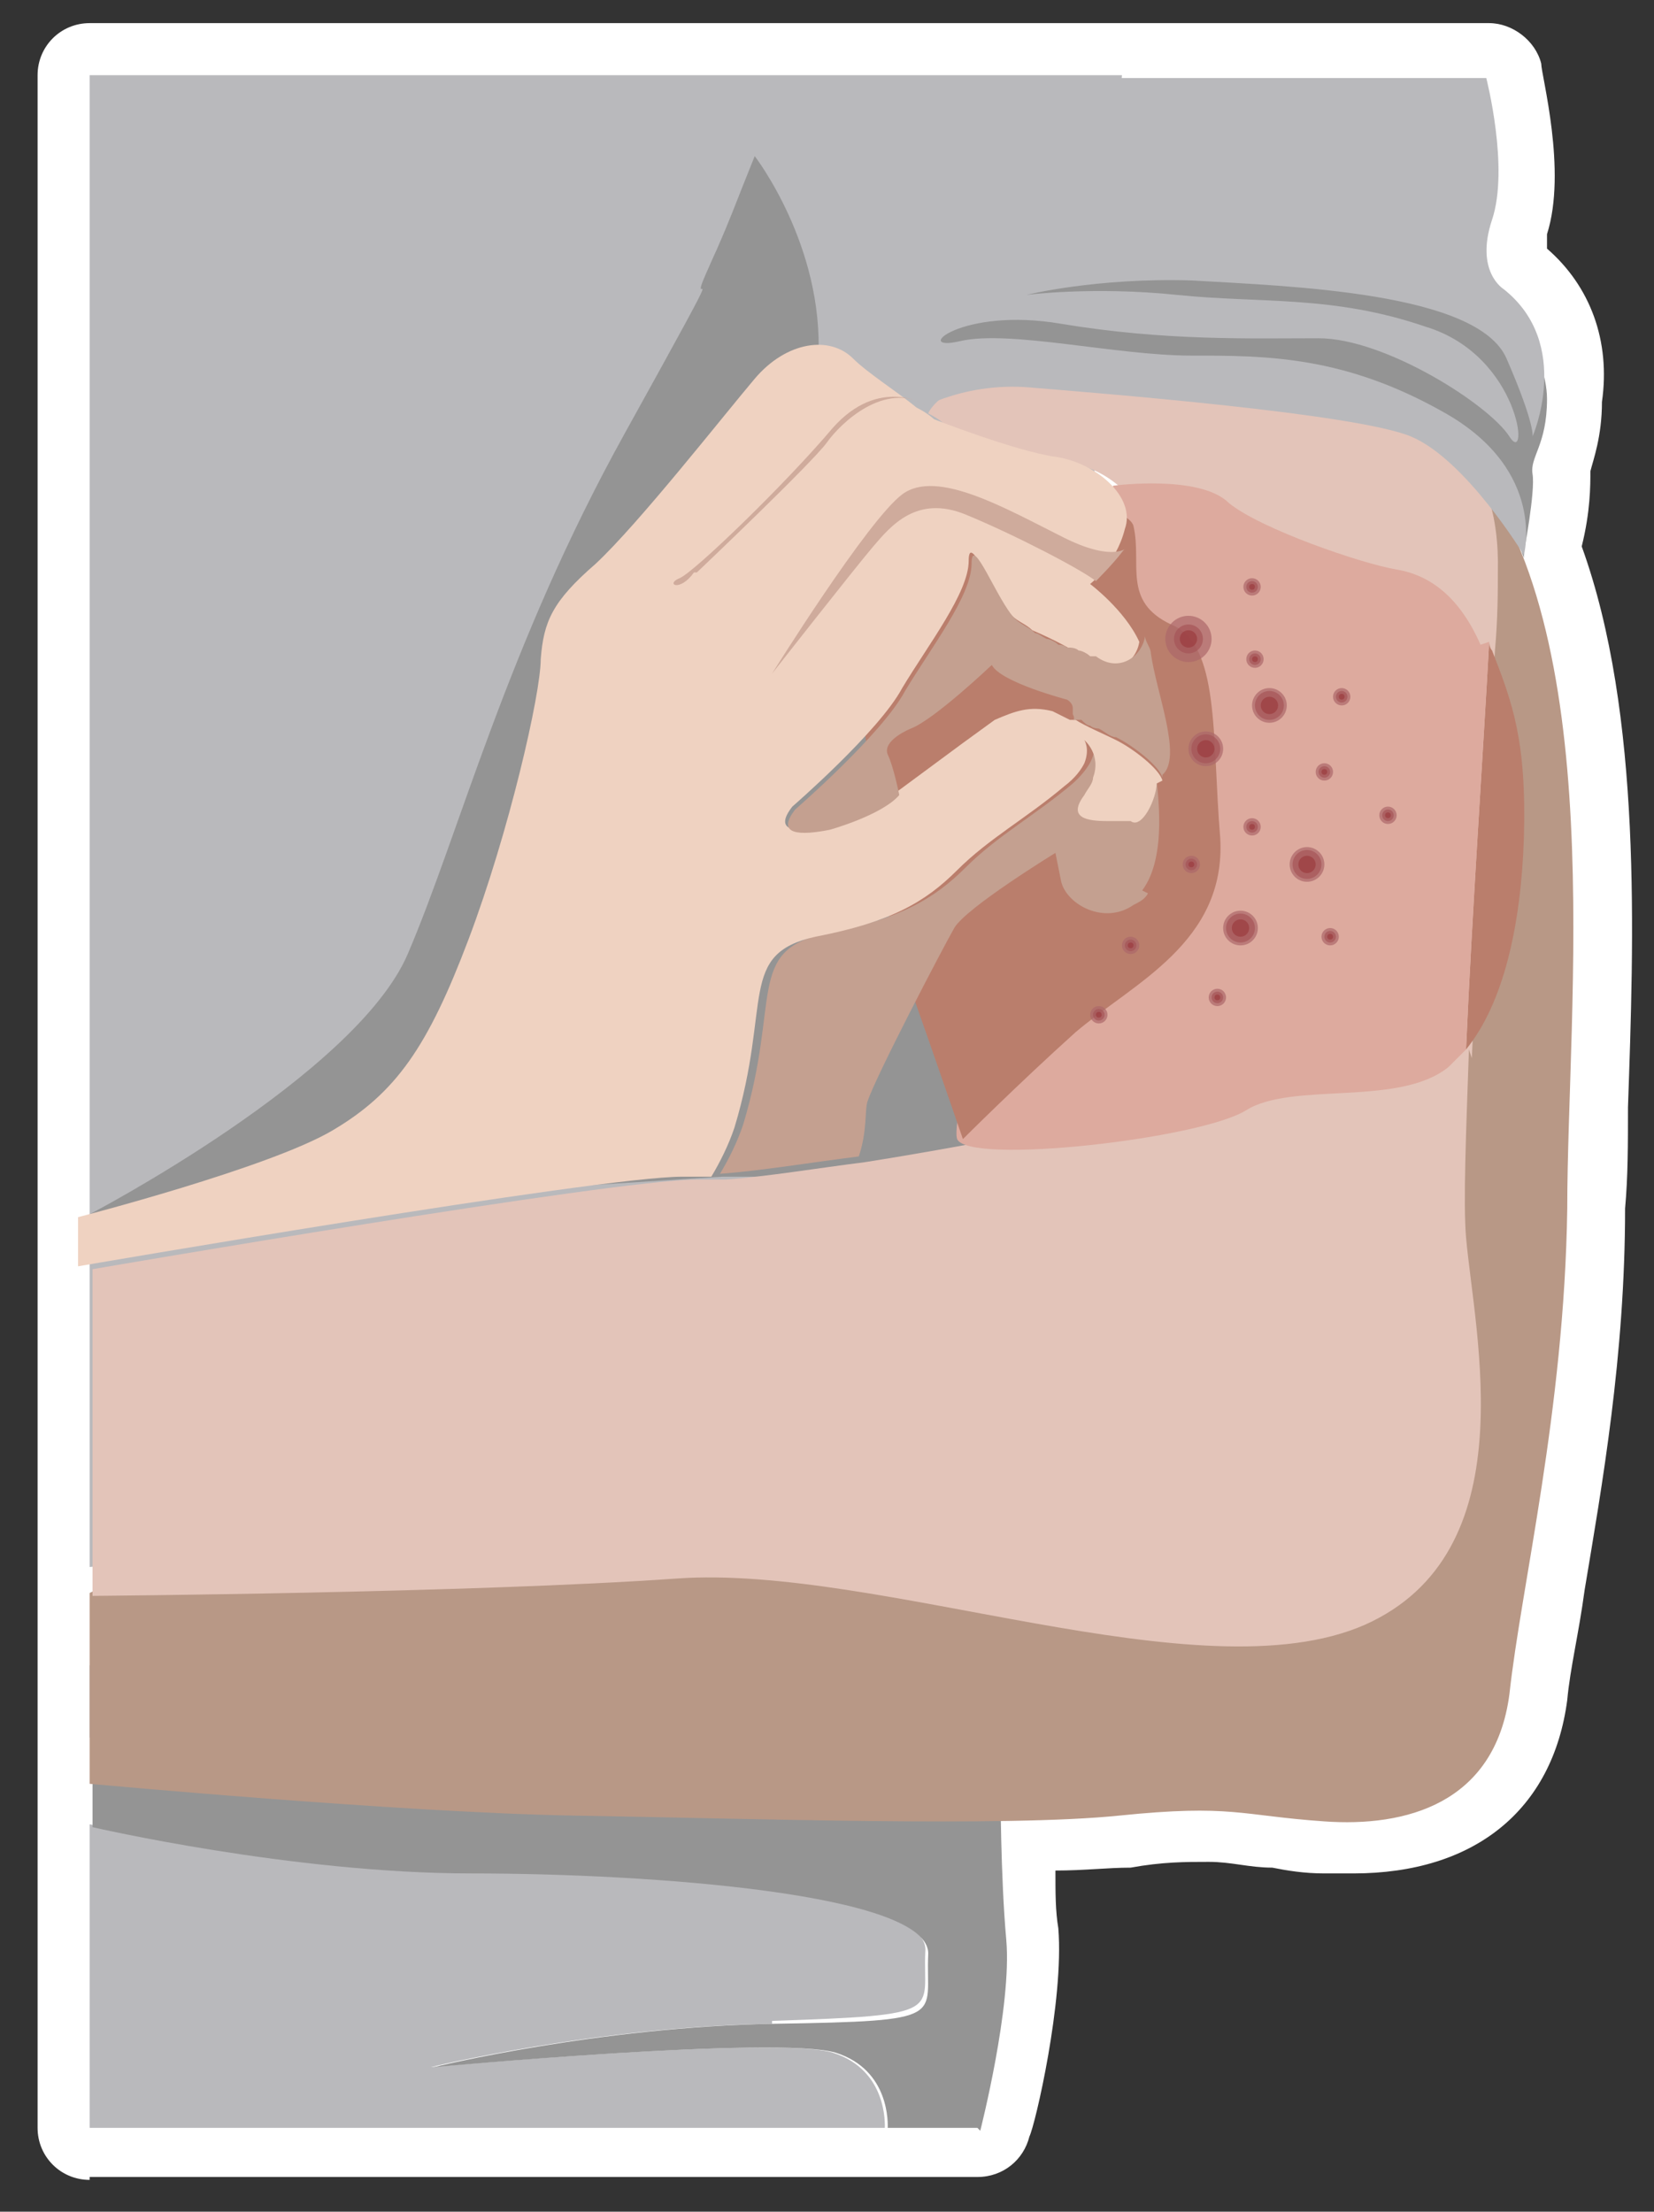 <?xml version="1.0" encoding="UTF-8"?>
<svg id="Livello_1" data-name="Livello 1" xmlns="http://www.w3.org/2000/svg" version="1.1" viewBox="0 0 57.2 76.5">
  <rect x="0" y="0" width="57.2" height="76.5" fill="#333333" stroke="none"/>
  <defs>
    <style>
      .cls-1 {
        fill: #ba7e6c;
      }

      .cls-1, .cls-2, .cls-3, .cls-4, .cls-5, .cls-6, .cls-7, .cls-8, .cls-9, .cls-10, .cls-11, .cls-12, .cls-13 {
        stroke-width: 0px;
      }

      .cls-2 {
        fill: #a65557;
      }

      .cls-2, .cls-7, .cls-8 {
        opacity: .7;
      }

      .cls-3 {
        fill: #efd2c1;
      }

      .cls-4 {
        fill: #ddaa9e;
      }

      .cls-5 {
        fill: #e3c4b9;
      }

      .cls-6 {
        fill: #cfab9c;
      }

      .cls-7 {
        fill: #9c3c3f;
      }

      .cls-8 {
        fill: #ad676a;
      }

      .cls-9 {
        fill: #949494;
      }

      .cls-10 {
        fill: #b9b9bc;
      }

      .cls-11 {
        fill: #fff;
      }

      .cls-12 {
        fill: #b89886;
      }

      .cls-13 {
        fill: #c4a090;
      }
    </style>
  </defs>
  <path class="cls-11" d="M3.1,75.4c-1,0-1.8-.8-1.8-1.8V2.6c0-1,.8-1.8,1.8-1.8h35.7c0,0,.1,0,.2,0,0,0,12.5,0,12.5,0,.8,0,1.6.6,1.8,1.4,0,.4.9,3.7.2,5.9,0,.3,0,.4,0,.5,1.5,1.3,2.2,3.2,1.9,5.3,0,1.2-.3,2-.4,2.4,0,0,0,0,0,0,0,.5,0,1.4-.3,2.6,0,0,0,0,0,0,2.1,5.8,1.8,13.6,1.6,19.4,0,1.3,0,2.4-.1,3.5,0,5.1-.8,9.6-1.4,13.2-.2,1.5-.5,2.7-.6,3.8-.5,3.8-3.2,6-7.4,6h0c-.3,0-.7,0-1,0-.7,0-1.3-.1-1.8-.2-.8,0-1.4-.2-2.2-.2s-1.6,0-2.7.2c-.8,0-1.6.1-2.6.1,0,.8,0,1.4.1,2,.2,2.5-.8,6.8-1,7.2-.2.8-.9,1.4-1.8,1.4H3.1Z"/>
  <path class="cls-10" d="M26.7,70c-6.1.1-11.8,1.5-11.8,1.5,0,0,12-1.1,13.9-.5,1.9.6,1.8,2.5,1.8,2.6H3.1v-10.5s6.8,1.6,13.1,1.6,16,.7,15.8,2.8c-.1,2.1.8,2.2-5.3,2.4Z"/>
  <path class="cls-9" d="M33.8,73.6h-3.1c0-.1.1-2-1.8-2.6-2-.6-13.9.5-13.9.5,0,0,5.7-1.4,11.8-1.5,6.1-.1,5.2-.2,5.3-2.4.1-2.1-9.6-2.8-15.8-2.8s-13.1-1.6-13.1-1.6v-3.1l17-.2,14.4,1.9s0,3.1.2,5.3c.2,2.3-.9,6.6-.9,6.6Z"/>
  <polygon class="cls-10" points="20.1 59.8 3.1 60.1 3.1 57.6 20.1 59.8"/>
  <polygon class="cls-10" points="3.1 2.6 3.1 54.2 35.4 51.7 38.8 2.6 3.1 2.6"/>
  <path class="cls-9" d="M3.1,42s9.2-4.8,11-9,3.4-10.6,7.5-18,2.1-3.9,2.8-5.5.3-.6.4-.9c.4-.9.7-1.7.9-2.2s.4-1,.4-1c0,0,2.4,3.1,2.2,7s3.9,14.1,3.9,14.1l2.3,14.2h-9.5l-21.9,1.4Z"/>
  <path class="cls-12" d="M3.1,55.1v6.6s10.8,1,16.8,1.1,14.9.4,18.8,0c3.9-.4,4.2,0,7.1.2,2.8.2,5.9-.6,6.4-4.4.4-3.7,1.9-9.8,2-16.8,0-7,1.5-20-3.5-26s-6.2,13.9-6.3,18.9c0,5-3.2,7.6-12.5,9S3.1,55.1,3.1,55.1Z"/>
  <path class="cls-5" d="M50.8,36.3c-.1,2.9-.2,5.3-.1,6.5.3,3.4,2.1,10.9-3.5,13.4-5.7,2.5-16.8-2.1-23.8-1.6-7.1.5-20.2.6-20.2.6v-11.3s18-3.1,20.9-3.1c.3,0,.6,0,1,0,1.4-.1,3.2-.4,4.8-.6,1.9-.3,3.5-.6,3.5-.6,0,0,2.8-5.7,5.5-6.7.4-.1.5-.6.5-1.4.2-.1.3-.3.5-.4.9-1.2.5-3.4.5-3.9,0,0,0,0,0,0,.6-.6-.3-2.8-.4-4.2,0-.2,0-.4-.2-.6h0c-.5-1.1-1.7-2-1.7-2,0,0,.9-.7,1.2-1.9.2-.5,0-1-.4-1.5-.5-.5-1.2-.9-2-1-1.4-.2-4.2-1.3-4.2-1.3,0,0-.2-.2-.6-.4,0,0,.5-1.3,3.4-1.2,2.8,0,7.6.8,10.9.9,3.3.1,5.5,1.7,5.4,5.8,0,.6,0,1.6-.1,2.7-.2,3.7-.6,9.5-.8,14.1Z"/>
  <path class="cls-1" d="M52.7,29c-.1,3-.7,5.7-2,7.3.2-4.6.6-10.4.8-14.1,0,0,0,.2.1.3.7,1.8,1.2,3.1,1.1,6.5Z"/>
  <path class="cls-4" d="M51.5,22.2c-.2,3.7-.6,9.5-.8,14.1-.2.2-.4.4-.6.6-1.7,1.4-5.4.5-7,1.5-1.6,1-9.6,1.9-10,1-.3-.9,2.4-10,3.2-14.8.8-4.8,2.2-7.8,2.2-7.8,0,0,3-.4,4,.6,1.1.9,4.6,2.1,5.8,2.3,1.2.2,2.2,1,2.9,2.6Z"/>
  <path class="cls-1" d="M30.7,32.1c.2.3,2.6,7.3,2.6,7.3,0,0,1.9-1.9,3.9-3.7,2-1.7,5.2-3.1,5-6.7-.3-3.6,0-6.7-1.7-7.4-1.7-.8-1-2.1-1.3-3.4s-10.5-1.9-10.5-1.9l2.1,15.7Z"/>
  <path class="cls-13" d="M39.7,30.9c-.1.2-.3.3-.5.4-1,.7-2.3,0-2.5-.8l-.2-1s-3.1,1.9-3.5,2.6c-.4.7-2.7,5.1-3,6-.1.3,0,1-.3,1.9-1.6.2-3.4.5-4.8.6.3-.5.6-1.1.8-1.7,1.3-4.3.1-6,2.8-6.6,2.6-.5,3.8-1.2,4.9-2.3,1.1-1.1,2.4-1.8,3.7-2.9,1.1-1,.7-1.6.6-1.7,0,0,.8.7,0,1.9-.6.8.1.9.8.9h0c0,0,.2,0,.2,0,.2,0,.3,0,.4,0,0,0,0,0,0,0,.4.3.9-.8.9-1.3,0,.4.4,2.7-.5,3.9Z"/>
  <g>
    <circle class="cls-8" cx="41.1" cy="22.1" r=".8"/>
    <circle class="cls-2" cx="41.1" cy="22.1" r=".5"/>
    <circle class="cls-7" cx="41.1" cy="22.1" r=".3"/>
  </g>
  <g>
    <circle class="cls-8" cx="43.9" cy="24.4" r=".6"/>
    <circle class="cls-2" cx="43.9" cy="24.4" r=".5"/>
    <circle class="cls-7" cx="43.9" cy="24.4" r=".3"/>
  </g>
  <g>
    <circle class="cls-8" cx="45.2" cy="29.9" r=".6"/>
    <circle class="cls-2" cx="45.2" cy="29.9" r=".5"/>
    <circle class="cls-7" cx="45.2" cy="29.9" r=".3"/>
  </g>
  <g>
    <circle class="cls-8" cx="42.9" cy="32.1" r=".6"/>
    <circle class="cls-2" cx="42.9" cy="32.1" r=".5"/>
    <circle class="cls-7" cx="42.9" cy="32.1" r=".3"/>
  </g>
  <g>
    <circle class="cls-8" cx="41.7" cy="25.9" r=".6"/>
    <circle class="cls-2" cx="41.7" cy="25.9" r=".5"/>
    <circle class="cls-7" cx="41.7" cy="25.9" r=".3"/>
  </g>
  <g>
    <circle class="cls-8" cx="43.3" cy="20.3" r=".3"/>
    <circle class="cls-2" cx="43.3" cy="20.3" r=".2"/>
    <circle class="cls-7" cx="43.3" cy="20.3" r=".1"/>
  </g>
  <g>
    <circle class="cls-8" cx="43.4" cy="22.8" r=".3"/>
    <circle class="cls-2" cx="43.4" cy="22.8" r=".2"/>
    <circle class="cls-7" cx="43.4" cy="22.8" r=".1"/>
  </g>
  <g>
    <circle class="cls-8" cx="45.8" cy="26.7" r=".3"/>
    <circle class="cls-2" cx="45.8" cy="26.7" r=".2"/>
    <circle class="cls-7" cx="45.8" cy="26.7" r=".1"/>
  </g>
  <g>
    <circle class="cls-8" cx="43.3" cy="28.6" r=".3"/>
    <circle class="cls-2" cx="43.3" cy="28.6" r=".2"/>
    <circle class="cls-7" cx="43.3" cy="28.6" r=".1"/>
  </g>
  <g>
    <circle class="cls-8" cx="46.4" cy="24.1" r=".3"/>
    <circle class="cls-2" cx="46.4" cy="24.1" r=".2"/>
    <circle class="cls-7" cx="46.4" cy="24.1" r=".1"/>
  </g>
  <g>
    <circle class="cls-8" cx="41.2" cy="29.9" r=".3"/>
    <circle class="cls-2" cx="41.2" cy="29.9" r=".2"/>
    <circle class="cls-7" cx="41.2" cy="29.9" r=".1"/>
  </g>
  <g>
    <circle class="cls-8" cx="39.1" cy="32.7" r=".3"/>
    <circle class="cls-2" cx="39.1" cy="32.7" r=".2"/>
    <circle class="cls-7" cx="39.1" cy="32.7" r=".1"/>
  </g>
  <g>
    <circle class="cls-8" cx="42.1" cy="34.5" r=".3"/>
    <circle class="cls-2" cx="42.1" cy="34.5" r=".2"/>
    <circle class="cls-7" cx="42.1" cy="34.5" r=".1"/>
  </g>
  <g>
    <circle class="cls-8" cx="46" cy="32.4" r=".3"/>
    <circle class="cls-2" cx="46" cy="32.4" r=".2"/>
    <circle class="cls-7" cx="46" cy="32.4" r=".1"/>
  </g>
  <g>
    <circle class="cls-8" cx="48" cy="28.2" r=".3"/>
    <circle class="cls-2" cx="48" cy="28.2" r=".2"/>
    <circle class="cls-7" cx="48" cy="28.2" r=".1"/>
  </g>
  <g>
    <circle class="cls-8" cx="38" cy="35.1" r=".3"/>
    <circle class="cls-2" cx="38" cy="35.1" r=".2"/>
    <circle class="cls-7" cx="38" cy="35.1" r=".1"/>
  </g>
  <path class="cls-9" d="M52.7,19.1s.4-2.1.3-2.7.5-1,.5-2.6c0-1.6-1.5-4.3-5.1-5.1s-15.2.4-15.2.4l-2.6,3.2,1.4,1.1s17.7-3,20.7,5.9Z"/>
  <path class="cls-10" d="M31.5,14.3s1.7-1.1,4.1-.9,11.3.9,13.2,1.7,3.9,4.1,3.9,4.1c0,0,.8-2.9-2.7-4.9-3.5-2-6.2-2-8.8-2s-6.3-.9-8-.5c-1.7.4,0-1.2,3.5-.6,3.6.6,6.6.5,8.9.5s5.9,2.3,6.6,3.4.4-2.8-2.9-3.8c-3.2-1.1-5.7-.8-8.6-1.1s-5.2,0-5.2,0c0,0,2.4-.6,5.7-.5,3.4.2,9.9.4,10.9,2.7s.9,2.7.9,2.7c0,0,1.4-3.2-1-5.1,0,0-1-.6-.4-2.4s-.2-4.9-.2-4.9h-20.3s-2.9,9.8-2.9,9.8l3.2,1.9Z"/>
  <path class="cls-3" d="M40.2,27s0,0,0,0c-.1-.4-1-1.1-1.6-1.4-.4-.2-1.1-.5-1.4-.7-.1,0-.2,0-.2,0l-.6-.3c-.8-.2-1.3,0-2,.3l-1.1.8-2.3,1.7s-1.4,1-2.4,1.2h0c-1,.2-1.9.2-1.2-.7,0,0,3-2.6,3.8-4.1.9-1.5,2.3-3.3,2.3-4.4s.9,1.3,1.5,1.9c.2.2.5.3.7.5.7.3,1.5.7,2,1.1.8.6,1.6,0,1.7-.7h0c-.5-1.1-1.7-2-1.7-2,0,0,.9-.7,1.2-1.9.4-1.1-1-2.3-2.4-2.5-1.4-.2-4.2-1.3-4.2-1.3,0,0-.2-.2-.6-.4-.6-.5-1.7-1.2-2.2-1.7-.8-.8-2.3-.6-3.4.7-1.1,1.3-4,5-5.5,6.4-1.5,1.3-1.8,2-1.9,3.3,0,1.2-1.1,6-2.5,9.7-1.4,3.7-2.5,5.3-4.7,6.6-2.2,1.3-8.8,3-8.8,3v1.7s18-3.1,20.9-3.1c.3,0,.6,0,1,0,.3-.5.6-1.1.8-1.7,1.3-4.3.1-6,2.8-6.6,2.6-.5,3.8-1.2,4.9-2.3,1.1-1.1,2.4-1.8,3.7-2.9.4-.3.6-.6.7-.8.2-.5,0-.8,0-.8,0,0,.6.5.3,1.3,0,.2-.2.4-.3.6-.6.8.1.9.8.9.3,0,.7,0,.8,0,.4.3.9-.8.9-1.3Z"/>
  <path class="cls-6" d="M26.7,23.3s2.9-3.7,3.5-4.4,1.5-1.8,3.2-1.1,4,1.9,4.5,2.3c0,0,.6-.6.9-1s0,.5-2-.5-4.4-2.4-5.6-1.5-4.5,6.2-4.5,6.2Z"/>
  <path class="cls-6" d="M24.1,19.8s4-3.8,4.5-4.5,2-2.1,3.4-1.3c0,0-1.6-1-3.2.8-1.6,1.9-4.8,5-5.3,5.2s0,.5.5-.2Z"/>
  <path class="cls-13" d="M40.2,26.9c-.1-.4-1-1.1-1.6-1.4-.2,0-.4-.2-.6-.3,0,0-.2,0-.3-.1-.1,0-.2-.1-.3-.2,0,0,0,0,0,0,0,0,0,0-.1,0-.1,0-.2,0-.2,0,0,0,.1,0,0-.2,0,0,0-.2,0-.2s0,0,0,0c0-.2-.2-.3-.2-.3,0,0-2.3-.6-2.6-1.2,0,0-2,1.9-2.8,2.2,0,0-1,.4-.8.9.2.4.4,1.4.4,1.4-.6.7-2.4,1.2-2.4,1.2-1,.2-1.9.2-1.2-.7,0,0,3-2.6,3.8-4.1.9-1.5,2.3-3.3,2.3-4.4s.9,1.3,1.5,1.9c.2.2.5.3.7.5,0,0,0,0,0,0,.1,0,.2.1.4.2.1,0,.3.1.4.2,0,0,0,0,0,0,0,0,.2,0,.3.1,0,0,0,0,.1,0,0,0,.2,0,.3.1.1,0,.3.1.4.2,0,0,0,0,.1,0,0,0,0,0,.1,0,.8.6,1.6,0,1.7-.7,0,.2.2.4.2.6.2,1.4,1.1,3.6.4,4.2Z"/>
  <polygon class="cls-10" points="30.6 73.6 33.8 73.6 30.6 73.6 30.6 73.6"/>
</svg>